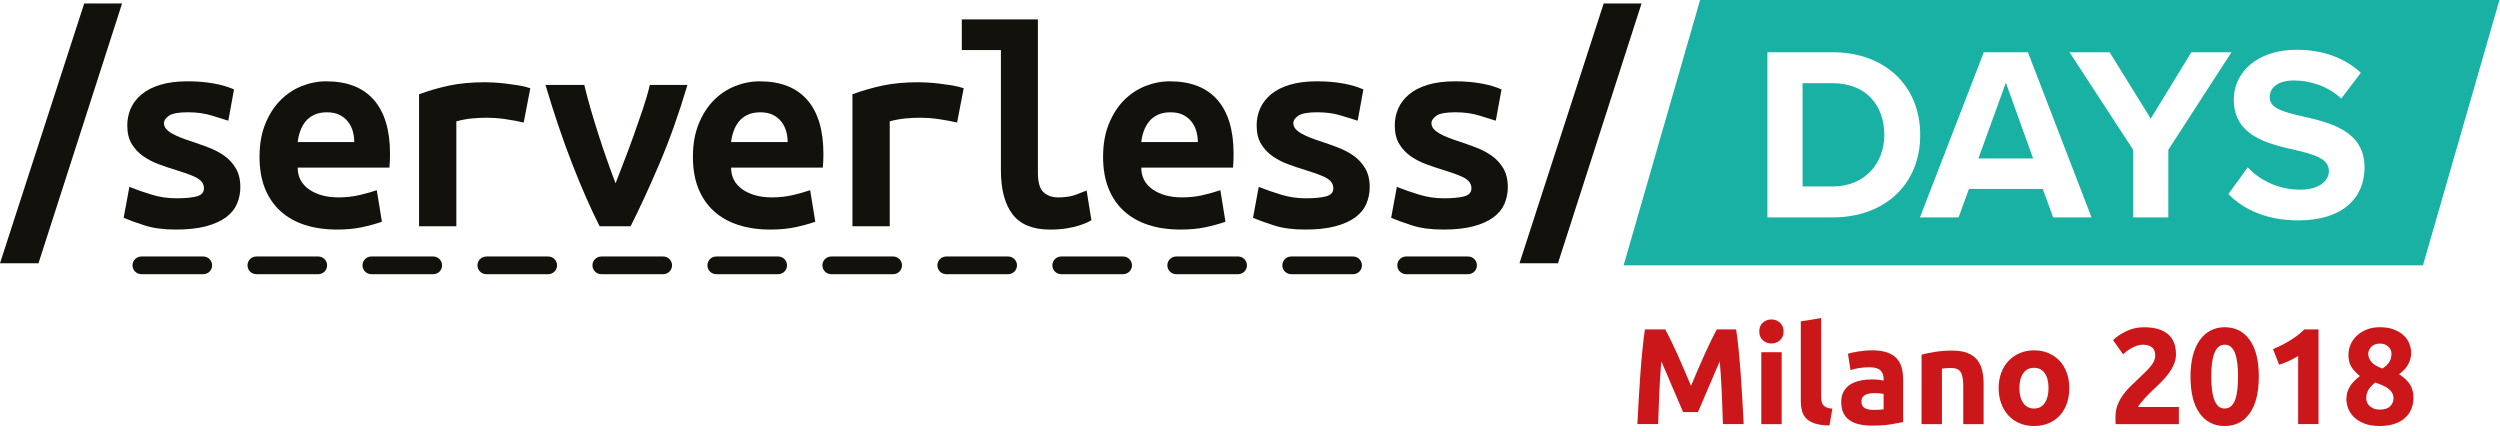 <svg height="57" viewBox="0 0 330 57" width="330" xmlns="http://www.w3.org/2000/svg"><g fill="none" fill-rule="evenodd"><g fill="#13110c"><path d="m11.117.455-11.117 34.296h5.081l11.034-34.296z"/><path d="m23.229 26.176c1.191 0 2.104-.085 2.739-.258.635-.172.953-.522.953-1.052 0-.343-.099-.635-.298-.874-.199-.238-.477-.442-.834-.615-.357-.171-.768-.337-1.23-.496-.463-.159-.947-.317-1.449-.477-.714-.211-1.442-.457-2.183-.734-.741-.278-1.415-.628-2.024-1.052-.609-.423-1.111-.959-1.508-1.608-.397-.648-.595-1.462-.595-2.441 0-.794.151-1.541.456-2.243.305-.7.781-1.323 1.429-1.866.648-.542 1.475-.966 2.481-1.27 1.005-.304 2.209-.457 3.613-.457 1.216 0 2.348.093 3.393.278 1.045.185 1.951.45 2.719.793l-.754 4.128c-.451-.132-1.151-.351-2.104-.655-.953-.304-2.025-.457-3.215-.457-1.244 0-2.084.152-2.52.457-.437.304-.655.629-.655.973 0 .292.099.549.298.774.199.225.463.43.794.615.33.186.714.364 1.151.536.436.173.906.337 1.409.496.714.239 1.455.503 2.223.794.768.292 1.462.655 2.084 1.092.621.437 1.132.992 1.528 1.667.397.675.595 1.502.595 2.481 0 .768-.146 1.495-.437 2.183-.292.688-.774 1.284-1.449 1.786-.675.503-1.555.9-2.64 1.191-1.085.291-2.421.436-4.009.436-1.614 0-2.99-.185-4.128-.556-1.138-.37-2.051-.7-2.739-.992l.754-4.089c.927.371 1.912.715 2.957 1.032 1.045.317 2.11.476 3.195.476"/><path d="m34.257 20.699c0-1.641.251-3.082.754-4.327.502-1.243 1.164-2.283 1.984-3.116.82-.833 1.76-1.462 2.818-1.886 1.058-.423 2.143-.635 3.255-.635 2.752 0 4.842.814 6.272 2.441 1.429 1.628 2.143 4.003 2.143 7.125 0 .317-.007.649-.02.992-.014.344-.034.622-.059.834h-12.107c0 1.218.502 2.177 1.508 2.878 1.006.702 2.302 1.051 3.89 1.051.979 0 1.912-.106 2.799-.317.886-.212 1.634-.423 2.242-.635l.675 4.168c-.847.291-1.747.536-2.699.734-.953.198-2.024.297-3.215.297-1.589 0-3.011-.205-4.268-.615-1.257-.41-2.329-1.019-3.215-1.826-.887-.807-1.567-1.807-2.044-2.997-.476-1.191-.714-2.58-.714-4.168zm12.504-1.945c0-.502-.067-.986-.198-1.449-.133-.462-.345-.879-.636-1.25-.291-.37-.661-.668-1.111-.893-.451-.224-1.006-.338-1.667-.338-.635 0-1.185.107-1.648.318-.463.212-.847.503-1.151.873-.305.371-.543.794-.714 1.271-.173.476-.285.967-.338 1.468z"/><path d="m69.128 16.174c-.317-.079-.694-.159-1.131-.238-.436-.079-.88-.152-1.33-.218-.451-.066-.887-.112-1.31-.139-.423-.026-.781-.039-1.072-.039-.689 0-1.363.034-2.024.099-.662.066-1.337.192-2.024.377v13.854h-4.923v-17.426c1.297-.476 2.626-.86 3.99-1.151 1.363-.291 2.957-.437 4.783-.437.264 0 .641.014 1.131.04.49.027 1.013.073 1.568.139.556.066 1.117.146 1.687.238.569.094 1.078.218 1.528.377z"/><path d="m79.151 29.868c-1.191-2.355-2.402-5.114-3.632-8.276-1.23-3.162-2.401-6.622-3.513-10.38h5.12c.238 1.006.522 2.078.853 3.215.331 1.138.681 2.283 1.052 3.433.37 1.151.747 2.27 1.131 3.354.384 1.085.747 2.078 1.092 2.978.344-.9.728-1.892 1.151-2.978.423-1.085.84-2.203 1.251-3.354.41-1.151.807-2.295 1.191-3.433.383-1.137.694-2.209.933-3.215h4.962c-1.112 3.758-2.342 7.218-3.692 10.38-1.349 3.163-2.619 5.921-3.81 8.276z"/><path d="m91.464 20.699c0-1.641.251-3.082.754-4.327.502-1.243 1.164-2.283 1.984-3.116.82-.833 1.76-1.462 2.818-1.886 1.058-.423 2.143-.635 3.255-.635 2.752 0 4.842.814 6.272 2.441 1.429 1.628 2.143 4.003 2.143 7.125 0 .317-.006.649-.02.992-.014.344-.034.622-.059.834h-12.107c0 1.218.502 2.177 1.508 2.878 1.006.702 2.302 1.051 3.89 1.051.979 0 1.912-.106 2.799-.317.886-.212 1.634-.423 2.242-.635l.675 4.168c-.847.291-1.747.536-2.699.734-.953.198-2.024.297-3.215.297-1.589 0-3.011-.205-4.268-.615-1.257-.41-2.329-1.019-3.215-1.826-.887-.807-1.567-1.807-2.044-2.997-.476-1.191-.714-2.58-.714-4.168zm12.504-1.945c0-.502-.067-.986-.198-1.449-.133-.462-.345-.879-.636-1.25-.291-.37-.661-.668-1.111-.893-.451-.224-1.006-.338-1.667-.338-.635 0-1.185.107-1.648.318-.463.212-.847.503-1.151.873-.305.371-.543.794-.714 1.271-.173.476-.285.967-.338 1.468z"/><path d="m126.336 16.174c-.317-.079-.694-.159-1.131-.238-.436-.079-.88-.152-1.33-.218-.451-.066-.887-.112-1.31-.139-.423-.026-.781-.039-1.072-.039-.689 0-1.363.034-2.024.099-.662.066-1.337.192-2.024.377v13.854h-4.923v-17.426c1.297-.476 2.626-.86 3.99-1.151 1.363-.291 2.957-.437 4.783-.437.264 0 .641.014 1.131.04.49.027 1.013.073 1.568.139.556.066 1.117.146 1.687.238.569.094 1.078.218 1.528.377z"/><path d="m144.067 29.074c-.079.054-.258.146-.536.278-.278.133-.642.271-1.092.417-.451.146-.999.271-1.647.377-.649.106-1.383.159-2.203.159-2.249 0-3.89-.668-4.922-2.004-1.032-1.336-1.548-3.288-1.548-5.855v-15.838h-5.16v-4.049h10.043v20.245c0 1.27.251 2.13.754 2.58.502.45 1.137.674 1.905.674.979 0 1.799-.131 2.461-.397.662-.264 1.098-.437 1.31-.516z"/><path d="m145.608 20.699c0-1.641.251-3.082.754-4.327.502-1.243 1.164-2.283 1.984-3.116.82-.833 1.76-1.462 2.818-1.886 1.058-.423 2.143-.635 3.255-.635 2.752 0 4.842.814 6.272 2.441 1.429 1.628 2.143 4.003 2.143 7.125 0 .317-.006.649-.02.992-.014.344-.034.622-.059.834h-12.107c0 1.218.502 2.177 1.508 2.878 1.006.702 2.302 1.051 3.89 1.051.979 0 1.912-.106 2.799-.317.886-.212 1.634-.423 2.242-.635l.675 4.168c-.847.291-1.747.536-2.699.734-.953.198-2.024.297-3.215.297-1.589 0-3.011-.205-4.268-.615-1.257-.41-2.329-1.019-3.215-1.826-.887-.807-1.567-1.807-2.044-2.997-.476-1.191-.714-2.58-.714-4.168zm12.504-1.945c0-.502-.066-.986-.198-1.449-.133-.462-.344-.879-.636-1.25-.291-.37-.661-.668-1.111-.893-.451-.224-1.006-.338-1.667-.338-.635 0-1.185.107-1.648.318-.463.212-.847.503-1.151.873-.305.371-.543.794-.714 1.271-.173.476-.285.967-.338 1.468z"/><path d="m172.306 26.176c1.191 0 2.105-.085 2.74-.258.635-.172.952-.522.952-1.052 0-.343-.099-.635-.298-.874-.199-.238-.477-.442-.833-.615-.357-.171-.768-.337-1.23-.496-.464-.159-.948-.317-1.449-.477-.715-.211-1.442-.457-2.183-.734-.741-.278-1.416-.628-2.025-1.052-.609-.423-1.111-.959-1.508-1.608-.397-.648-.595-1.462-.595-2.441 0-.794.152-1.541.456-2.243.305-.7.781-1.323 1.43-1.866.647-.542 1.474-.966 2.481-1.27 1.006-.304 2.21-.457 3.612-.457 1.217 0 2.349.093 3.394.278 1.046.185 1.951.45 2.719.793l-.755 4.128c-.451-.132-1.151-.351-2.104-.655-.953-.304-2.025-.457-3.215-.457-1.244 0-2.084.152-2.521.457-.437.304-.654.629-.654.973 0 .292.099.549.297.774.199.225.463.43.794.615.33.186.715.364 1.151.536.437.173.906.337 1.409.496.713.239 1.455.503 2.222.794.768.292 1.463.655 2.084 1.092.621.437 1.132.992 1.529 1.667.397.675.595 1.502.595 2.481 0 .768-.146 1.495-.437 2.183-.292.688-.774 1.284-1.449 1.786-.675.503-1.555.9-2.64 1.191-1.085.291-2.422.436-4.01.436-1.614 0-2.99-.185-4.127-.556-1.139-.37-2.052-.7-2.74-.992l.754-4.089c.927.371 1.911.715 2.958 1.032 1.044.317 2.109.476 3.194.476"/><path d="m190.538 26.176c1.191 0 2.105-.085 2.74-.258.635-.172.952-.522.952-1.052 0-.343-.099-.635-.298-.874-.199-.238-.477-.442-.833-.615-.357-.171-.768-.337-1.23-.496-.464-.159-.948-.317-1.449-.477-.715-.211-1.442-.457-2.183-.734-.741-.278-1.416-.628-2.025-1.052-.609-.423-1.111-.959-1.508-1.608-.397-.648-.595-1.462-.595-2.441 0-.794.152-1.541.456-2.243.305-.7.781-1.323 1.43-1.866.647-.542 1.474-.966 2.481-1.27 1.006-.304 2.21-.457 3.612-.457 1.216 0 2.348.093 3.394.278 1.046.185 1.951.45 2.719.793l-.755 4.128c-.451-.132-1.151-.351-2.104-.655-.953-.304-2.025-.457-3.215-.457-1.244 0-2.084.152-2.521.457-.437.304-.654.629-.654.973 0 .292.099.549.298.774.198.225.463.43.793.615.33.186.715.364 1.151.536.437.173.906.337 1.409.496.713.239 1.455.503 2.222.794.768.292 1.463.655 2.084 1.092.621.437 1.132.992 1.529 1.667.397.675.595 1.502.595 2.481 0 .768-.146 1.495-.437 2.183-.292.688-.774 1.284-1.449 1.786-.675.503-1.555.9-2.639 1.191-1.085.291-2.422.436-4.01.436-1.614 0-2.99-.185-4.127-.556-1.139-.37-2.051-.7-2.74-.992l.755-4.089c.926.371 1.911.715 2.957 1.032 1.044.317 2.109.476 3.194.476"/><path d="m205.65 34.751h-5.08l11.117-34.296h4.998z"/></g><path d="m241.896 10.982h-3.955v13.632h3.955c4.315 0 6.832-3.106 6.832-6.799 0-3.858-2.353-6.832-6.832-6.832" fill="#19b1a3"/><path d="m261.146 20.919h7.225l-3.596-10.003z" fill="#19b1a3"/><path d="m224.413 0-10.095 35.024h105.512l10.095-35.024zm17.483 28.699h-8.598v-21.804h8.598c6.831 0 11.572 4.347 11.572 10.918 0 6.571-4.741 10.886-11.572 10.886zm29.122 0-1.373-3.76h-9.741l-1.374 3.76h-5.098l8.433-21.804h5.819l8.4 21.804zm15.201 0h-4.643v-8.925l-8.4-12.879h5.295l5.427 8.761 5.361-8.761h5.296l-8.335 12.879zm17.175.392c-4.184 0-7.192-1.406-9.252-3.465l2.55-3.531c1.536 1.601 3.922 2.942 6.93 2.942 2.551 0 3.792-1.209 3.792-2.451 0-1.635-1.896-2.19-4.412-2.779-3.564-.817-8.141-1.798-8.141-6.669 0-3.628 3.139-6.57 8.271-6.57 3.465 0 6.342 1.046 8.5 3.04l-2.582 3.4c-1.765-1.634-4.119-2.386-6.245-2.386-2.092 0-3.203.915-3.203 2.223 0 1.471 1.83 1.929 4.347 2.517 3.596.817 8.172 1.896 8.172 6.734 0 3.988-2.844 6.996-8.728 6.996z" fill="#19b1a3"/><path d="m193.786 36.193h-8.174c-.645 0-1.168-.523-1.168-1.168 0-.645.522-1.168 1.168-1.168h8.174c.645 0 1.168.523 1.168 1.168 0 .645-.522 1.168-1.168 1.168m-15.178 0h-8.174c-.645 0-1.167-.523-1.167-1.168 0-.645.522-1.168 1.167-1.168h8.174c.645 0 1.168.523 1.168 1.168 0 .645-.522 1.168-1.168 1.168m-15.178 0h-8.173c-.645 0-1.167-.523-1.167-1.168 0-.645.522-1.168 1.167-1.168h8.173c.645 0 1.167.523 1.167 1.168 0 .645-.522 1.168-1.167 1.168m-15.178 0h-8.172c-.645 0-1.168-.523-1.168-1.168 0-.645.523-1.168 1.168-1.168h8.172c.645 0 1.168.523 1.168 1.168 0 .645-.523 1.168-1.168 1.168m-15.177 0h-8.172c-.645 0-1.168-.523-1.168-1.168 0-.645.522-1.168 1.168-1.168h8.172c.645 0 1.168.523 1.168 1.168 0 .645-.523 1.168-1.168 1.168m-15.178 0h-8.172c-.645 0-1.168-.523-1.168-1.168 0-.645.523-1.168 1.168-1.168h8.172c.645 0 1.168.523 1.168 1.168 0 .645-.522 1.168-1.168 1.168m-15.177 0h-8.172c-.645 0-1.168-.523-1.168-1.168 0-.645.522-1.168 1.168-1.168h8.172c.645 0 1.168.523 1.168 1.168 0 .645-.523 1.168-1.168 1.168m-15.178 0h-8.172c-.645 0-1.168-.523-1.168-1.168 0-.645.523-1.168 1.168-1.168h8.172c.645 0 1.168.523 1.168 1.168 0 .645-.522 1.168-1.168 1.168m-15.177 0h-8.172c-.645 0-1.168-.523-1.168-1.168 0-.645.522-1.168 1.168-1.168h8.172c.645 0 1.168.523 1.168 1.168 0 .645-.523 1.168-1.168 1.168m-15.178 0h-8.172c-.645 0-1.168-.523-1.168-1.168 0-.645.523-1.168 1.168-1.168h8.172c.645 0 1.168.523 1.168 1.168 0 .645-.522 1.168-1.168 1.168m-15.177 0h-8.172c-.645 0-1.168-.523-1.168-1.168 0-.645.522-1.168 1.168-1.168h8.172c.645 0 1.168.523 1.168 1.168 0 .645-.523 1.168-1.168 1.168m-15.178 0h-8.172c-.645 0-1.168-.523-1.168-1.168 0-.645.523-1.168 1.168-1.168h8.172c.645 0 1.168.523 1.168 1.168 0 .645-.522 1.168-1.168 1.168" fill="#13110c"/><g fill="#cc171a"><path d="m219.813 43.482c.218.397.467.886.751 1.47.283.584.579 1.215.886 1.894.308.679.611 1.374.913 2.083.302.71.584 1.377.85 2.002.265-.625.548-1.292.85-2.002.302-.709.606-1.404.914-2.083.308-.679.603-1.31.886-1.894.283-.583.533-1.073.75-1.47h2.562c.12.829.231 1.758.333 2.786.102 1.028.193 2.098.271 3.211.078 1.113.15 2.228.217 3.346.066 1.118.123 2.17.171 3.156h-2.741c-.036-1.214-.085-2.537-.145-3.968-.06-1.431-.15-2.874-.271-4.329-.217.505-.459 1.064-.723 1.677-.266.613-.528 1.227-.787 1.84-.259.613-.51 1.199-.751 1.759-.242.559-.447 1.037-.616 1.434h-1.966c-.169-.397-.374-.875-.615-1.434-.241-.559-.492-1.146-.751-1.759-.259-.613-.522-1.227-.787-1.84-.265-.613-.507-1.172-.724-1.677-.121 1.455-.211 2.898-.271 4.329-.061 1.431-.108 2.754-.144 3.968h-2.742c.048-.986.105-2.038.171-3.156.066-1.118.138-2.233.216-3.346.078-1.112.168-2.182.271-3.211.102-1.028.214-1.957.334-2.786z"/><path d="m235.432 43.753c0 .493-.159.881-.478 1.163-.319.283-.695.424-1.127.424-.433 0-.809-.141-1.127-.424-.319-.282-.478-.671-.478-1.163 0-.493.159-.881.478-1.163.318-.282.694-.424 1.127-.424.433 0 .809.142 1.127.424.318.283.478.671.478 1.163zm-2.939 12.229h2.687v-9.488h-2.687z"/><path d="m241.492 56.162c-.782-.012-1.416-.097-1.903-.252-.487-.156-.872-.376-1.154-.659-.282-.282-.475-.625-.577-1.028-.102-.403-.153-.857-.153-1.362v-10.443l2.687-.433v10.335c0 .241.018.457.054.649.036.193.105.355.207.487.102.133.25.241.442.324.192.085.451.139.775.163z"/><path d="m247.084 46.242c.793 0 1.455.09 1.984.271.529.18.953.439 1.271.776.319.337.544.746.677 1.226.132.481.198 1.016.198 1.606v5.591c-.385.084-.92.184-1.605.298-.686.114-1.515.171-2.489.171-.613 0-1.17-.054-1.669-.163-.499-.108-.929-.286-1.29-.532-.361-.246-.637-.568-.829-.965-.193-.397-.289-.884-.289-1.461 0-.553.111-1.022.334-1.407.222-.385.52-.692.892-.92.373-.228.8-.394 1.281-.496.481-.102.98-.153 1.498-.153.348 0 .658.015.929.045.271.03.49.07.658.117v-.252c0-.457-.139-.823-.415-1.1-.277-.277-.758-.415-1.443-.415-.457 0-.908.033-1.353.099-.444.066-.83.159-1.155.279l-.342-2.164c.156-.048.351-.099.586-.153.235-.054.49-.102.767-.144.276-.042.568-.078.875-.108.307-.03.616-.045.929-.045m.216 7.864c.264 0 .516-.006.757-.018.241-.012.434-.03.578-.054v-2.038c-.108-.024-.271-.048-.487-.072-.216-.024-.415-.036-.595-.036-.252 0-.49.015-.713.045-.223.03-.418.087-.586.171-.169.085-.301.199-.397.343-.097.144-.145.325-.145.541 0 .421.141.713.424.875.282.163.671.243 1.163.243"/><path d="m253.649 46.819c.456-.132 1.046-.255 1.767-.37.721-.114 1.479-.171 2.272-.171.806 0 1.476.106 2.011.316.535.21.959.508 1.272.893.312.385.535.842.667 1.371.132.529.199 1.118.199 1.768v5.357h-2.688v-5.032c0-.866-.114-1.479-.343-1.84-.228-.361-.656-.541-1.281-.541-.193 0-.397.009-.613.027-.216.018-.409.039-.578.063v7.323h-2.687z"/><path d="m273.145 51.22c0 .746-.108 1.428-.324 2.047-.217.62-.53 1.149-.938 1.587-.409.439-.899.778-1.47 1.019-.571.24-1.212.361-1.921.361-.697 0-1.332-.121-1.903-.361-.571-.241-1.061-.58-1.469-1.019-.409-.439-.728-.968-.956-1.587-.228-.619-.343-1.301-.343-2.047 0-.745.117-1.425.352-2.038.234-.613.559-1.136.974-1.569.415-.433.908-.77 1.479-1.01.571-.241 1.193-.361 1.867-.361.685 0 1.314.12 1.885.361.571.241 1.061.577 1.47 1.01.409.433.728.956.956 1.569.228.613.342 1.292.342 2.038m-2.742 0c0-.829-.165-1.482-.496-1.957-.331-.475-.802-.712-1.416-.712-.613 0-1.088.237-1.425.712-.337.475-.505 1.127-.505 1.957 0 .83.167 1.488.505 1.975.336.487.812.73 1.425.73.613 0 1.085-.243 1.416-.73.33-.487.496-1.145.496-1.975"/><path d="m287.232 46.765c0 .457-.091.896-.271 1.316-.181.421-.415.827-.704 1.218-.289.391-.613.766-.974 1.127-.36.361-.715.704-1.064 1.028-.18.169-.376.357-.586.568-.211.21-.412.424-.605.64-.192.217-.364.418-.514.605-.15.186-.243.34-.279.46h5.375v2.255h-8.332c-.024-.132-.036-.3-.036-.505v-.433c0-.577.092-1.106.279-1.587.186-.481.429-.929.73-1.344.3-.415.64-.802 1.019-1.163.379-.361.754-.721 1.127-1.082.288-.277.559-.538.811-.785.252-.246.475-.487.667-.721.193-.234.343-.469.451-.703.108-.234.162-.472.162-.713 0-.529-.15-.901-.451-1.118-.301-.216-.674-.325-1.118-.325-.325 0-.629.052-.911.154-.283.102-.541.223-.775.361-.235.138-.436.277-.605.415-.169.138-.294.25-.379.334l-1.335-1.876c.529-.493 1.145-.899 1.848-1.218.704-.318 1.458-.478 2.263-.478.734 0 1.365.084 1.894.253.529.168.965.406 1.307.712.343.307.595.679.758 1.118.162.439.243.935.243 1.488"/><path d="m298.162 49.705c0 2.104-.4 3.719-1.199 4.843-.8 1.124-1.903 1.686-3.309 1.686-1.407 0-2.511-.562-3.31-1.686-.8-1.124-1.199-2.739-1.199-4.843 0-1.046.105-1.972.316-2.778.21-.805.514-1.485.911-2.038.396-.553.872-.974 1.425-1.263.553-.288 1.172-.433 1.858-.433 1.407 0 2.51.562 3.309 1.686.8 1.124 1.199 2.733 1.199 4.825m-2.741 0c0-.625-.031-1.193-.091-1.705-.06-.511-.157-.952-.289-1.326-.132-.372-.313-.661-.541-.866-.229-.204-.511-.307-.848-.307-.337 0-.616.103-.839.307-.222.205-.403.493-.541.866-.138.373-.238.815-.298 1.326-.061.511-.091 1.079-.091 1.705 0 .626.03 1.197.091 1.713.06.517.159.962.298 1.335.138.372.319.661.541.865.222.205.502.307.839.307.336 0 .619-.102.848-.307.228-.204.409-.493.541-.865.132-.373.228-.818.289-1.335.06-.517.091-1.088.091-1.713"/><path d="m300.038 46.079c.349-.144.712-.309 1.091-.496.379-.186.748-.391 1.109-.613.361-.222.706-.457 1.037-.703.331-.246.628-.508.893-.785h1.876v12.499h-2.688v-9c-.361.241-.764.46-1.209.658-.445.199-.878.37-1.298.514z"/><path d="m318.579 52.495c0 .542-.094 1.039-.28 1.49-.186.451-.466.846-.839 1.183-.372.337-.838.599-1.398.785-.559.186-1.205.28-1.939.28-.842 0-1.542-.117-2.101-.352-.559-.235-1.01-.527-1.353-.876-.343-.349-.586-.732-.73-1.147s-.216-.797-.216-1.147c0-.362.047-.693.144-.994.096-.301.228-.575.397-.822.169-.247.357-.473.568-.677.21-.204.436-.397.676-.578-.517-.42-.899-.834-1.145-1.243-.246-.408-.369-.931-.369-1.567 0-.48.099-.942.297-1.387.199-.444.478-.831.839-1.161.36-.33.796-.594 1.307-.793.511-.198 1.079-.297 1.705-.297.733 0 1.362.105 1.885.315.523.211.953.478 1.29.802.337.324.58.687.73 1.089.15.402.226.801.226 1.197 0 .577-.154 1.114-.461 1.612-.307.499-.688.892-1.145 1.18.686.445 1.175.912 1.47 1.4.295.488.442 1.057.442 1.707m-6.241.11c0 .145.034.305.099.479.066.175.171.334.316.479.144.144.33.265.559.361.228.097.505.145.83.145.625 0 1.082-.15 1.371-.452.288-.301.433-.639.433-1.013 0-.277-.063-.525-.19-.742-.126-.217-.298-.406-.514-.569-.216-.163-.472-.307-.766-.434-.295-.127-.611-.244-.947-.353-.336.253-.62.548-.848.886-.229.338-.343.741-.343 1.212m3.337-5.934c0-.132-.027-.272-.081-.422s-.144-.291-.271-.423c-.127-.132-.286-.243-.478-.333-.193-.09-.427-.135-.704-.135-.265 0-.493.042-.686.126-.192.084-.351.195-.478.332-.126.138-.22.285-.279.441-.061.156-.091.306-.091.45 0 .384.141.743.424 1.079.282.336.766.624 1.452.863.385-.24.679-.516.884-.827.204-.312.307-.695.307-1.151"/></g></g></svg>